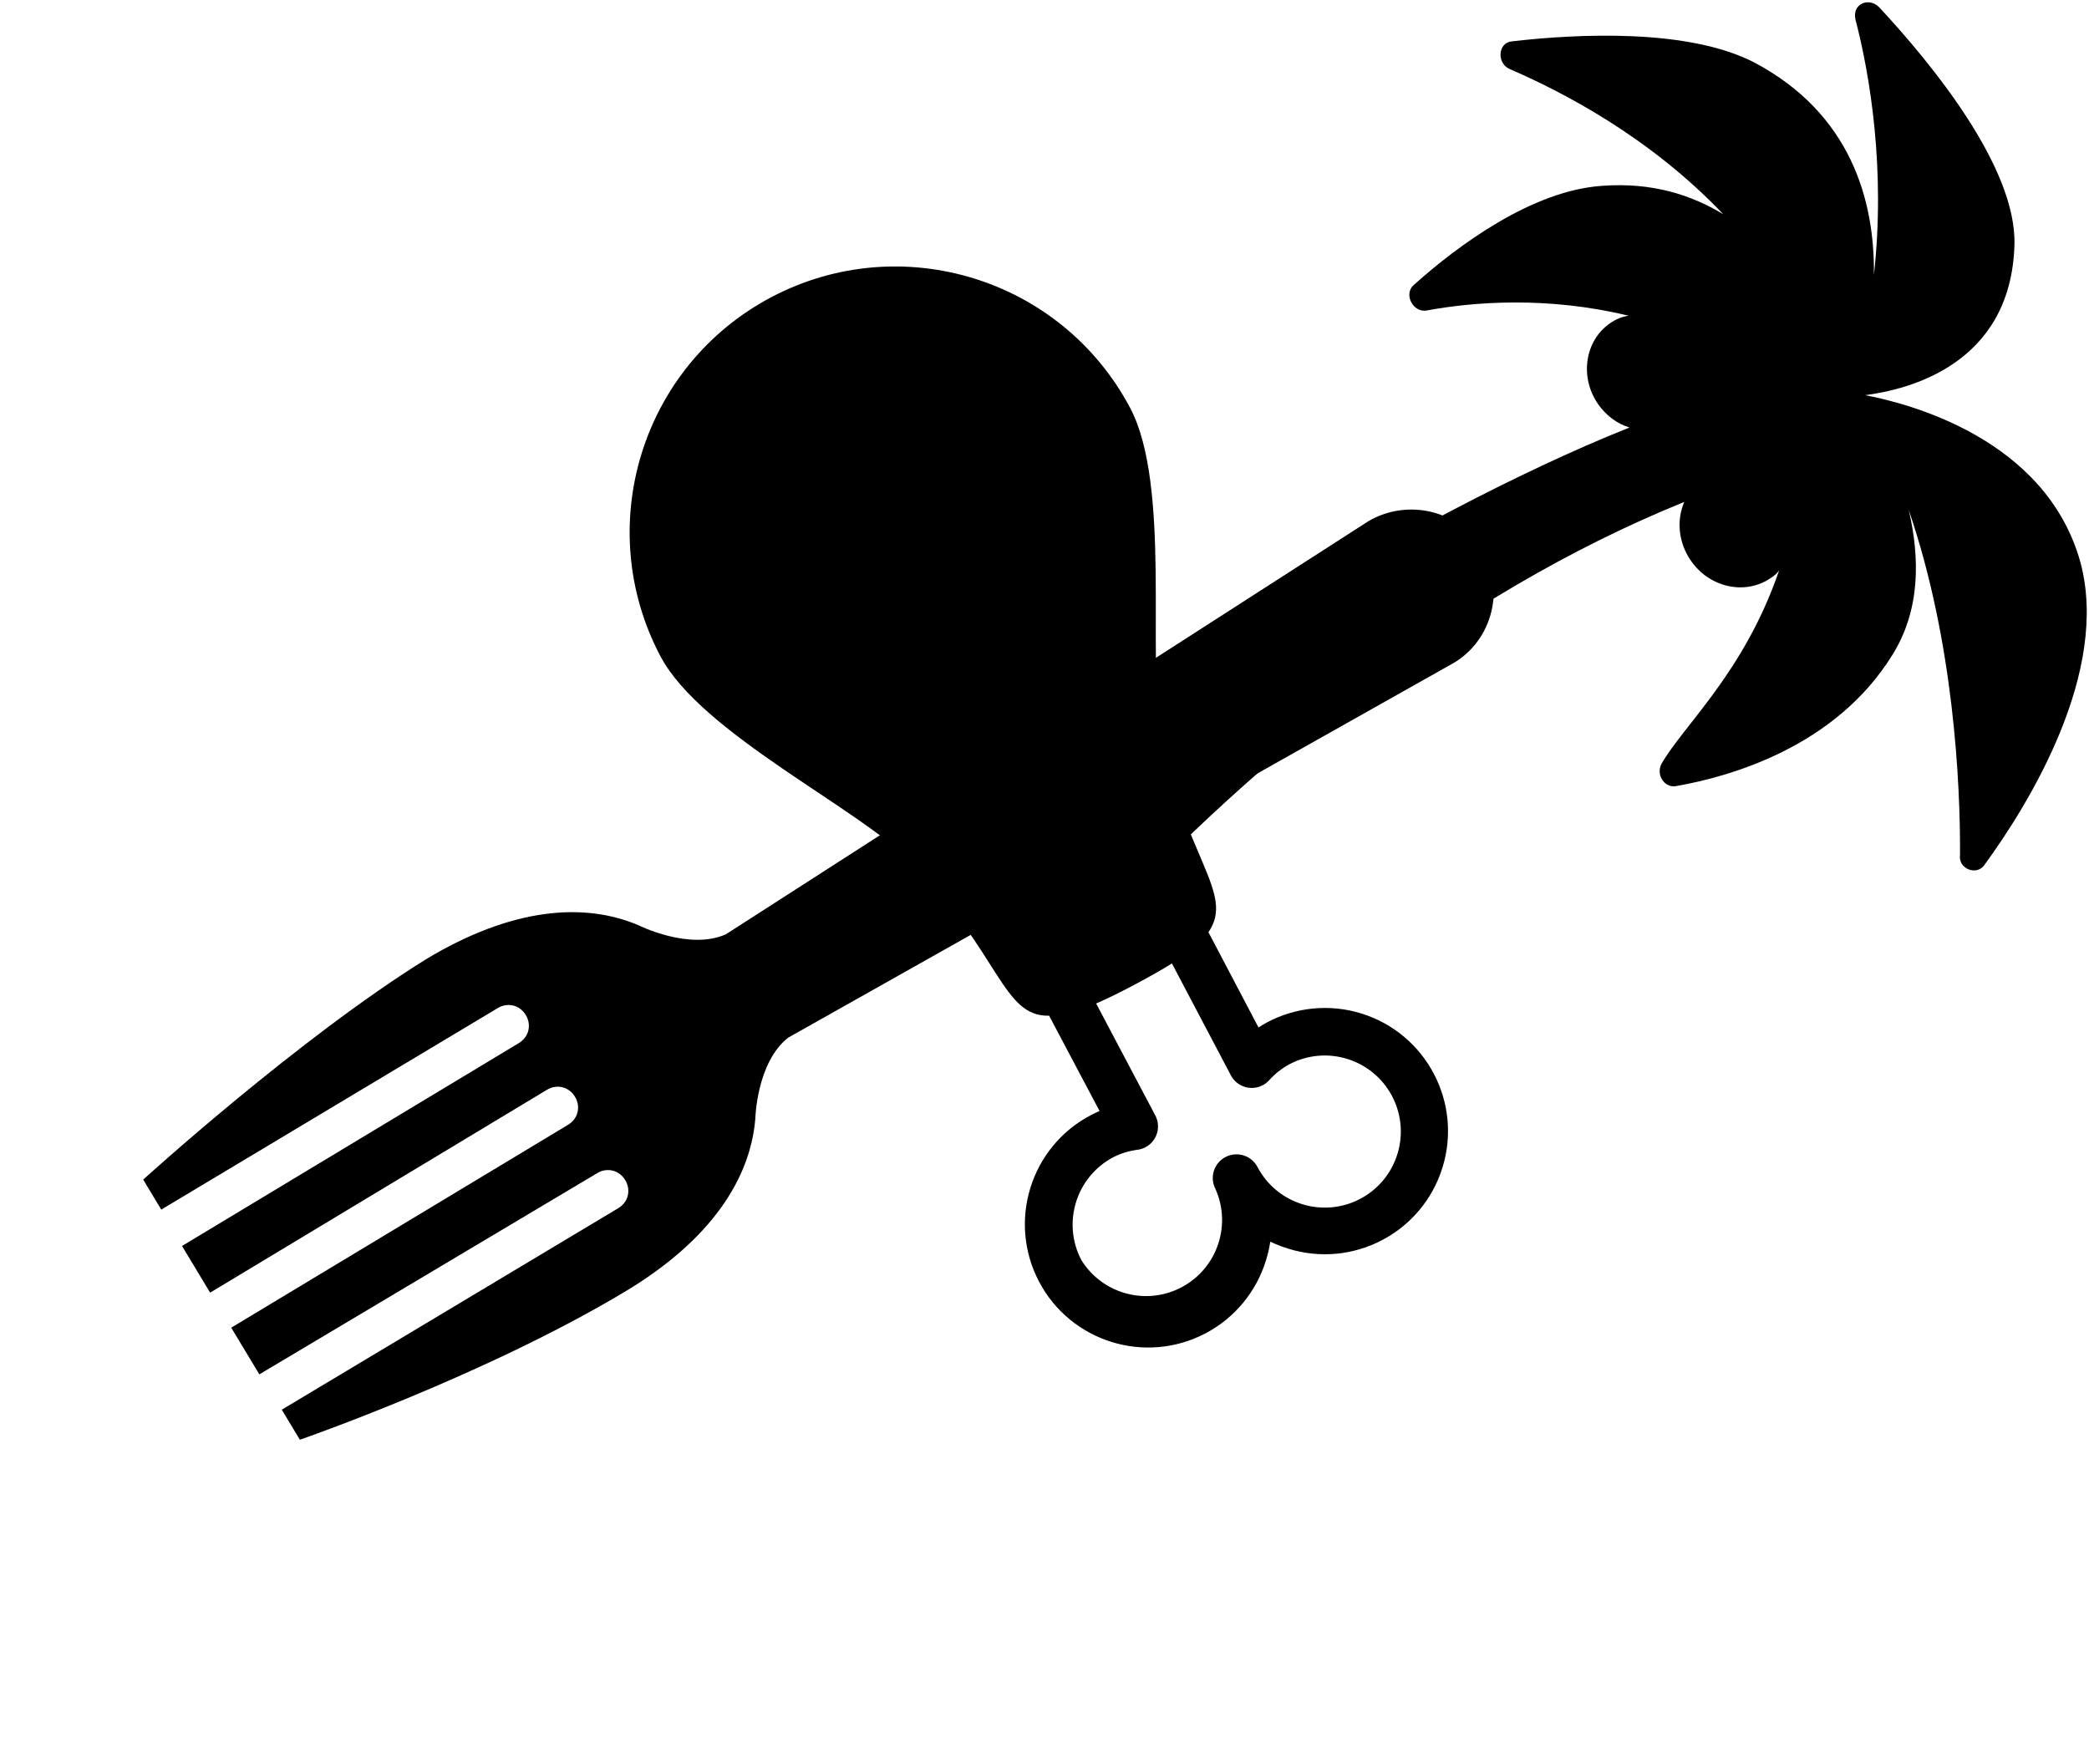 <svg width="610" height="515" xmlns="http://www.w3.org/2000/svg" xmlns:xlink="http://www.w3.org/1999/xlink" overflow="hidden"><defs><clipPath id="clip0"><rect x="1337" y="1272" width="610" height="515"/></clipPath><clipPath id="clip1"><path d="M1434 1615.62 1531.29 1300.29 1846.62 1397.58 1749.34 1712.91Z" fill-rule="evenodd" clip-rule="evenodd"/></clipPath><clipPath id="clip2"><path d="M1434 1615.62 1531.29 1300.29 1846.62 1397.58 1749.34 1712.91Z" fill-rule="evenodd" clip-rule="evenodd"/></clipPath><clipPath id="clip3"><path d="M1434 1615.62 1531.29 1300.29 1846.62 1397.58 1749.34 1712.91Z" fill-rule="evenodd" clip-rule="evenodd"/></clipPath><clipPath id="clip4"><path d="M1711.88 1786.08 1337.41 1693.13 1430.36 1318.66 1804.83 1411.61Z" fill-rule="evenodd" clip-rule="evenodd"/></clipPath><clipPath id="clip5"><path d="M1711.88 1786.08 1337.41 1693.13 1430.36 1318.66 1804.83 1411.61Z" fill-rule="evenodd" clip-rule="evenodd"/></clipPath><clipPath id="clip6"><path d="M1711.88 1786.08 1337.41 1693.13 1430.36 1318.66 1804.83 1411.61Z" fill-rule="evenodd" clip-rule="evenodd"/></clipPath></defs><g clip-path="url(#clip0)" transform="translate(-1337 -1272)"><g clip-path="url(#clip1)"><g clip-path="url(#clip2)"><g clip-path="url(#clip3)"><path d="M1562.2 1358.79C1524.33 1378.82 1509.85 1425.75 1529.86 1463.64 1541.8 1486.25 1588.08 1508.11 1603.2 1523.82 1629.19 1550.69 1629.67 1568.86 1643.35 1568.59L1658.08 1596.41C1657.21 1596.78 1656.32 1597.2 1655.51 1597.63 1637.92 1606.88 1631.16 1628.65 1640.41 1646.24 1649.67 1663.83 1671.43 1670.58 1689.02 1661.33 1697.51 1656.87 1703.86 1649.2 1706.67 1640.03 1707.23 1638.24 1707.65 1636.41 1707.93 1634.56 1709.62 1635.37 1711.37 1636.05 1713.16 1636.6 1732.12 1642.52 1752.28 1631.94 1758.19 1612.99 1764.11 1594.03 1753.53 1573.87 1734.58 1567.95 1725.38 1565.08 1715.41 1566.03 1706.91 1570.57 1706.09 1571.04 1705.26 1571.5 1704.49 1572.02L1689.87 1544.2C1697.8 1532.72 1682.57 1522.16 1675.9 1485.35 1671.97 1463.7 1678.93 1413.73 1667.02 1391.13 1646.98 1353.28 1600.08 1338.81 1562.2 1358.79ZM1696.43 1586.01C1698.2 1589.37 1702.36 1590.65 1705.72 1588.88 1706.41 1588.52 1707.04 1588.04 1707.57 1587.46 1709.26 1585.58 1711.25 1583.99 1713.47 1582.78 1724.32 1577.05 1737.75 1581.2 1743.48 1592.05 1749.2 1602.89 1745.05 1616.33 1734.21 1622.05 1723.37 1627.77 1709.94 1623.63 1704.21 1612.8 1702.45 1609.4 1698.27 1608.08 1694.87 1609.84 1691.47 1611.61 1690.15 1615.79 1691.92 1619.18 1696.92 1630.38 1691.9 1643.52 1680.7 1648.52 1670.56 1653.05 1658.63 1649.39 1652.77 1639.95 1647.07 1629.1 1651.21 1615.68 1662.04 1609.93 1664.29 1608.78 1666.72 1608.04 1669.23 1607.72 1672.99 1607.2 1675.61 1603.72 1675.08 1599.96 1674.97 1599.16 1674.72 1598.39 1674.34 1597.68L1657.08 1565.02C1660.32 1563.61 1664.04 1561.8 1668.35 1559.5 1672.66 1557.2 1676.22 1555.2 1679.21 1553.32Z"/></g></g></g><g clip-path="url(#clip4)"><g clip-path="url(#clip5)"><g clip-path="url(#clip6)"><path d="M1384.09 1625.2 1482.34 1566.36C1485.27 1564.6 1488.78 1565.47 1490.54 1568.39 1492.29 1571.31 1491.42 1574.82 1488.5 1576.58L1390.15 1635.82 1398.36 1649.45 1496.71 1590.22C1499.63 1588.46 1503.15 1589.33 1504.9 1592.25 1506.66 1595.17 1505.79 1598.68 1502.87 1600.44L1404.52 1659.68 1412.73 1673.31 1511.38 1614.56C1514.3 1612.8 1517.81 1613.67 1519.57 1616.59 1521.33 1619.52 1520.46 1623.03 1517.53 1624.79L1419.28 1683.63 1424.56 1692.4C1424.56 1692.4 1478.92 1673.59 1519.82 1648.96 1544.65 1634 1556.12 1616.14 1557.55 1598.69 1557.55 1598.69 1557.92 1582.22 1567.16 1574.99L1761.64 1465.49C1772.84 1458.74 1776.52 1443.92 1769.87 1432.33 1763.13 1421.13 1748.31 1417.45 1736.72 1424.1L1548.98 1544.8C1538.27 1549.6 1523.54 1542.21 1523.54 1542.21 1507.44 1535.32 1486.29 1537.11 1461.46 1552.06 1424.26 1575.13 1378.81 1616.44 1378.81 1616.44L1384.09 1625.2Z"/></g></g></g><path d="M1916.41 1524.63C1929.66 1506.5 1953.18 1468.06 1944.45 1436.02 1934.25 1399.71 1893.63 1389.68 1881.64 1387.39 1893.91 1385.79 1924.17 1378.65 1925.23 1343.56 1925.92 1320.87 1900.99 1290.5 1885.7 1274.09 1882.56 1270.98 1877.7 1273.27 1878.83 1277.78 1883.03 1293.91 1887.63 1321.4 1884.19 1352.32 1884.47 1330.46 1877.43 1305.18 1849.28 1290.25 1830.01 1280.29 1797.88 1281.85 1778.6 1284.06 1774.34 1284.36 1774.04 1290.38 1777.69 1292.09 1793.23 1298.8 1818.64 1311.92 1840.22 1334.57 1830.84 1328.88 1819.36 1325.17 1804.76 1326.27 1784.39 1327.64 1762.73 1343.65 1749.87 1355.17 1746.76 1357.84 1749.55 1363.32 1753.56 1362.67 1767.18 1360.14 1788.8 1358.43 1812.6 1364.2 1810.77 1364.41 1808.84 1365.21 1807.16 1366.37 1799.78 1371.47 1798.19 1382.08 1803.62 1389.96 1805.85 1393.18 1809.08 1395.71 1812.82 1396.83 1745.61 1423.66 1664.98 1477.73 1642.16 1493.49 1638.46 1496.04 1637.67 1501.35 1640.39 1505.28L1656.7 1528.92C1659.67 1533.21 1665.83 1534.24 1669.7 1530.52 1704.54 1494.83 1760.26 1446.33 1828.82 1418.56 1826.52 1423.85 1827.05 1430.36 1830.76 1435.73 1836.19 1443.61 1846.68 1445.88 1854.07 1440.78 1855.08 1440.09 1855.75 1439.62 1856.51 1438.57 1846.32 1468.33 1828.67 1483.69 1822.15 1495.06 1820.46 1498.35 1823.17 1502.29 1826.6 1501.51 1842.06 1498.77 1872.83 1490.22 1889.49 1463.38 1897.78 1450.26 1897.66 1435.01 1894.36 1420.9 1907.54 1459.38 1909.44 1500.89 1909.34 1521.58 1908.72 1525.7 1914.13 1527.79 1916.41 1524.63Z" fill-rule="evenodd"/></g></svg>